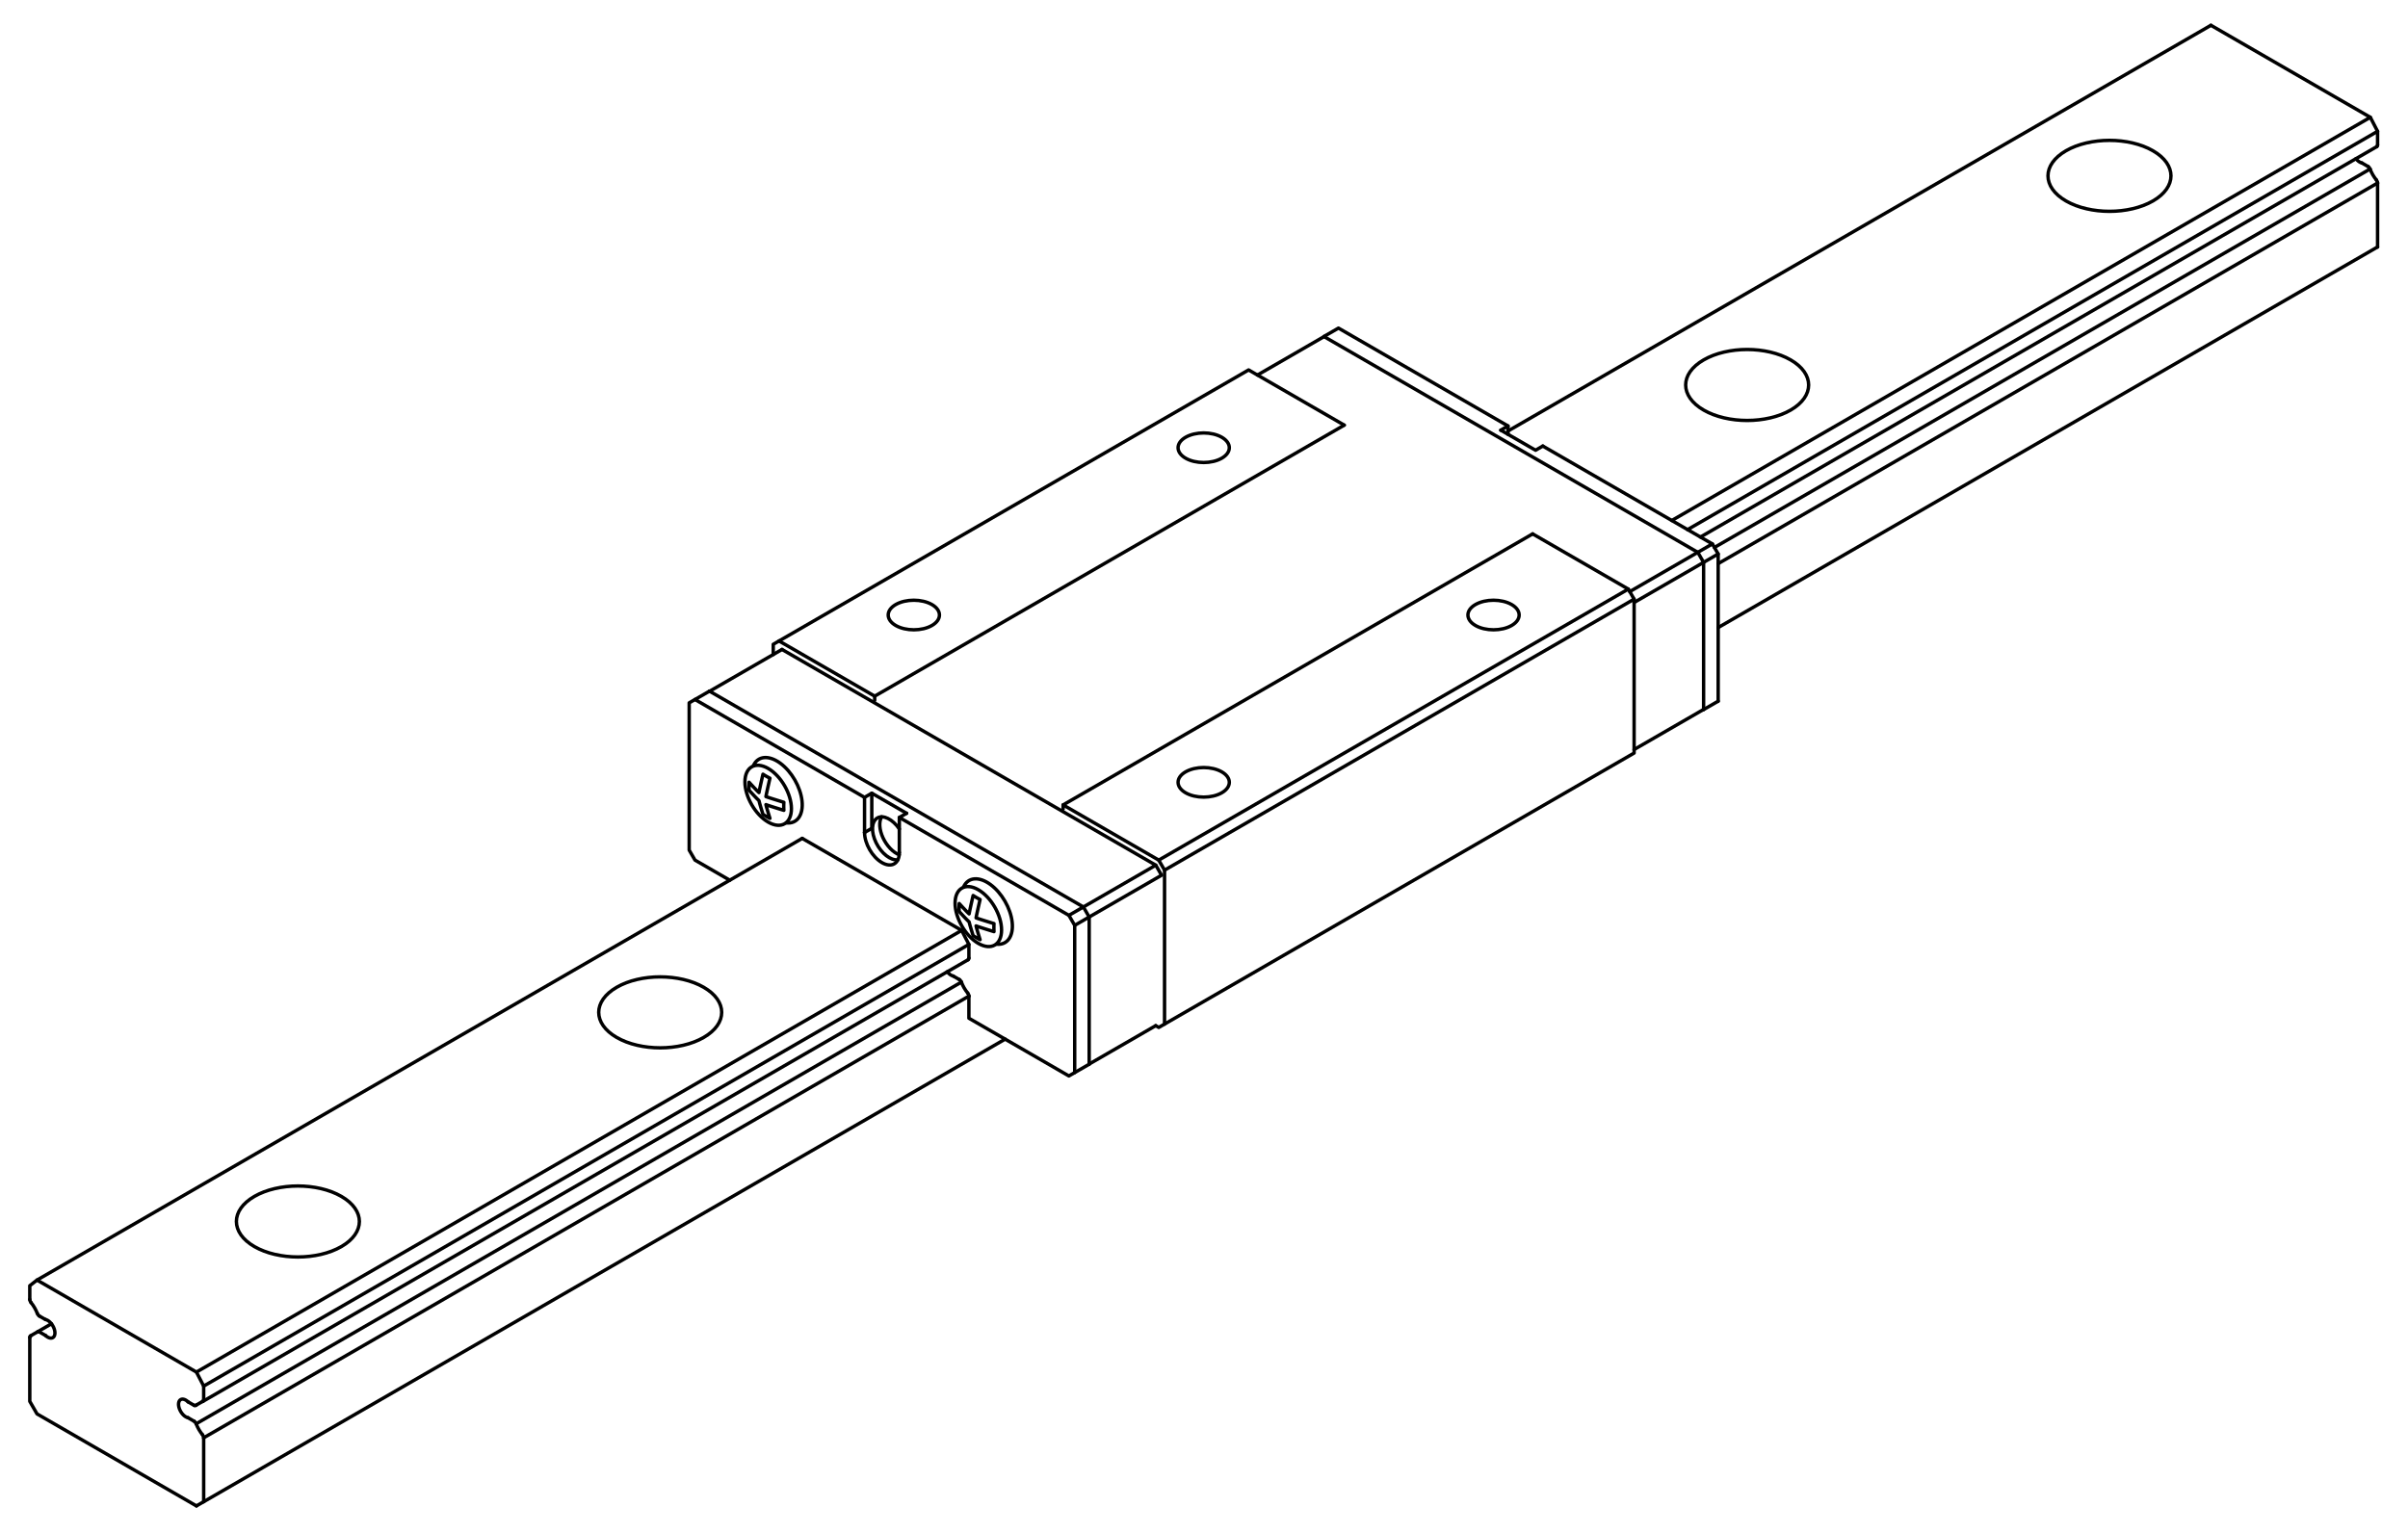 <?xml version="1.0" encoding="utf-8"?>
<!-- Generator: Adobe Illustrator 22.1.0, SVG Export Plug-In . SVG Version: 6.00 Build 0)  -->
<svg version="1.1" id="Layer_1" xmlns="http://www.w3.org/2000/svg" xmlns:xlink="http://www.w3.org/1999/xlink" x="0px" y="0px"
	 viewBox="0 0 4000 2547.826" style="enable-background:new 0 0 4000 2547.826;" xml:space="preserve">
<style type="text/css">
	.st0{fill:none;stroke:#000000;stroke-width:5.669;stroke-linecap:round;stroke-linejoin:round;stroke-miterlimit:10;}
</style>
<polyline class="st0" points="3672.623,42.024 3937.437,194.915 3949.457,218.198 3949.457,241.05 "/>
<path class="st0" d="M3948.337,243.521c0.723-0.417,1.129-1.313,1.131-2.491"/>
<path class="st0" d="M3913.473,263.666c3,3.837,6.646,6.429,9.982,7.098"/>
<line class="st0" x1="3923.449" y1="270.776" x2="3933.61" y2="276.635"/>
<path class="st0" d="M3936.98,280.842c-0.679-1.795-1.962-3.403-3.355-4.206"/>
<path class="st0" d="M3936.981,280.837c2.473,6.525,6.117,12.838,10.532,18.242"/>
<path class="st0" d="M3949.468,304.093c0.001-1.607-0.75-3.523-1.964-5.009"/>
<line class="st0" x1="3949.457" y1="304.113" x2="3949.457" y2="410.349"/>
<line class="st0" x1="75.476" y1="2218.9" x2="65.314" y2="2213.041"/>
<path class="st0" d="M65.329,2213.042c-1.393-0.803-2.678-0.674-3.36,0.336"/>
<path class="st0" d="M51.45,2219.465c-1.216,0.085-1.97,1.134-1.971,2.741"/>
<polyline class="st0" points="49.468,2222.208 49.468,2328.444 61.488,2349.285 326.301,2502.176 "/>
<path class="st0" d="M312.339,2329.225c-4.961-4.735-10.4-5.843-13.468-2.741c-3.069,3.101-3.068,9.704,0.002,16.35
	c3.07,6.647,8.509,11.823,13.47,12.818"/>
<path class="st0" d="M422.61,1987.897c-39.888,23.028-39.888,60.363,0,83.391c39.888,23.028,104.559,23.028,144.447,0
	c39.888-23.028,39.888-60.363,0-83.391C527.169,1964.869,462.497,1964.869,422.61,1987.897"/>
<path class="st0" d="M1024.465,1640.412c-39.888,23.028-39.888,60.363,0,83.391c39.888,23.028,104.56,23.028,144.448,0
	c39.888-23.028,39.888-60.363,0-83.391C1129.025,1617.384,1064.353,1617.384,1024.465,1640.412"/>
<path class="st0" d="M2830.032,597.979c-39.888,23.028-39.888,60.363,0,83.391c39.888,23.028,104.56,23.028,144.448,0
	s39.888-60.363,0-83.391C2934.592,574.951,2869.921,574.951,2830.032,597.979"/>
<path class="st0" d="M3431.888,250.495c-39.888,23.028-39.888,60.363,0,83.391c39.888,23.028,104.559,23.028,144.447,0
	c39.889-23.028,39.889-60.363,0-83.391C3536.448,227.467,3471.776,227.467,3431.888,250.495"/>
<line class="st0" x1="322.496" y1="2361.522" x2="312.335" y2="2355.663"/>
<path class="st0" d="M325.867,2365.729c-0.68-1.795-1.963-3.403-3.356-4.206"/>
<line class="st0" x1="3936.961" y1="280.85" x2="2847.852" y2="909.644"/>
<line class="st0" x1="1596.968" y1="1631.853" x2="325.847" y2="2365.738"/>
<path class="st0" d="M325.868,2365.724c2.473,6.525,6.117,12.838,10.532,18.242"/>
<path class="st0" d="M338.354,2388.98c0.001-1.607-0.75-3.523-1.964-5.009"/>
<line class="st0" x1="3949.457" y1="304.113" x2="2854.1" y2="936.517"/>
<line class="st0" x1="1609.464" y1="1655.116" x2="338.343" y2="2389"/>
<line class="st0" x1="338.343" y1="2495.236" x2="338.343" y2="2389"/>
<line class="st0" x1="3949.457" y1="410.349" x2="2854.1" y2="1042.753"/>
<polyline class="st0" points="1669.651,1726.61 338.343,2495.236 326.301,2502.176 "/>
<line class="st0" x1="312.335" y1="2329.223" x2="322.496" y2="2335.103"/>
<path class="st0" d="M322.503,2335.081c1.393,0.803,2.678,0.674,3.36-0.336"/>
<line class="st0" x1="336.376" y1="2328.682" x2="325.847" y2="2334.757"/>
<path class="st0" d="M336.383,2328.658c1.216-0.085,1.97-1.134,1.971-2.741"/>
<line class="st0" x1="338.343" y1="2325.937" x2="338.343" y2="2303.085"/>
<line class="st0" x1="3949.457" y1="218.198" x2="2803.251" y2="879.982"/>
<polyline class="st0" points="1609.464,1569.223 338.343,2303.085 326.301,2279.802 "/>
<line class="st0" x1="3937.437" y1="194.915" x2="2777.049" y2="864.849"/>
<polyline class="st0" points="1597.421,1545.917 326.301,2279.802 61.488,2126.911 "/>
<line class="st0" x1="3672.623" y1="42.024" x2="2505.015" y2="716.131"/>
<polyline class="st0" points="1332.608,1393.027 61.488,2126.911 49.468,2136.293 49.468,2159.145 "/>
<path class="st0" d="M49.478,2159.143c-0.001,1.607,0.75,3.523,1.964,5.009"/>
<path class="st0" d="M61.965,2182.399c-2.473-6.525-6.117-12.838-10.532-18.242"/>
<path class="st0" d="M61.966,2182.395c0.68,1.795,1.963,3.403,3.356,4.206"/>
<line class="st0" x1="65.314" y1="2186.623" x2="75.476" y2="2192.482"/>
<path class="st0" d="M75.494,2218.898c4.961,4.735,10.4,5.843,13.468,2.741c3.069-3.101,3.068-9.704-0.002-16.35
	c-3.07-6.647-8.509-11.823-13.47-12.818"/>
<polyline class="st0" points="62.591,2212.782 85.464,2199.573 50.592,2219.7 "/>
<line class="st0" x1="337.219" y1="2328.423" x2="1608.339" y2="1594.561"/>
<line class="st0" x1="2824.633" y1="892.327" x2="3948.332" y2="243.536"/>
<path class="st0" d="M1487.889,1004.528c-16.62,9.596-16.62,25.152,0,34.748c16.62,9.595,43.566,9.595,60.186,0
	c16.619-9.595,16.619-25.152,0-34.748C1531.454,994.932,1504.508,994.932,1487.889,1004.528"/>
<path class="st0" d="M1969.391,726.548c-16.62,9.596-16.62,25.152,0,34.748c16.62,9.595,43.566,9.595,60.186,0
	c16.619-9.596,16.619-25.152,0-34.748C2012.956,716.953,1986.01,716.953,1969.391,726.548"/>
<path class="st0" d="M1969.391,1282.507c-16.62,9.596-16.62,25.152,0,34.748c16.62,9.595,43.566,9.595,60.186,0
	c16.619-9.596,16.619-25.152,0-34.748C2012.956,1272.911,1986.01,1272.911,1969.391,1282.507"/>
<path class="st0" d="M2450.871,1004.528c-16.619,9.596-16.619,25.152,0,34.748c16.62,9.595,43.566,9.595,60.186,0
	c16.619-9.595,16.619-25.152,0-34.748C2494.437,994.932,2467.491,994.932,2450.871,1004.528"/>
<path class="st0" d="M1573.481,1614.669c3,3.837,6.646,6.429,9.982,7.098"/>
<path class="st0" d="M1464.449,1357.254c-4.77,8.013-3.869,21.49,2.329,34.822s16.631,24.238,26.959,28.178"/>
<path class="st0" d="M1493.907,1377.383c-11.093-16.234-26.788-24.036-36.591-18.19s-10.637,23.506-1.946,41.172
	s24.182,29.793,36.114,28.275"/>
<path class="st0" d="M1306.676,1367.345c17.585,1.691,28.07-13.285,25.575-36.53c-2.494-23.245-17.348-48.975-36.231-62.759
	s-37.096-12.193-44.424,3.881"/>
<path class="st0" d="M1655.76,1568.879c17.585,1.691,28.07-13.286,25.575-36.531c-2.494-23.245-17.348-48.975-36.231-62.759
	c-18.883-13.784-37.096-12.193-44.424,3.881"/>
<path class="st0" d="M1237.43,1299.147c-0.004,24.623,17.28,54.562,38.605,66.871c21.324,12.31,38.615,2.328,38.618-22.295
	c0.004-24.623-17.28-54.562-38.605-66.871C1254.724,1264.542,1237.434,1274.524,1237.43,1299.147"/>
<polyline class="st0" points="1244.294,1313.079 1244.683,1313.511 1245.051,1313.9 1245.418,1314.311 1245.764,1314.679 
	1246.11,1315.046 1246.434,1315.414 1247.083,1316.084 1247.666,1316.733 1248.229,1317.338 1248.748,1317.9 1249.267,1318.441 
	1249.742,1318.959 1250.196,1319.435 1250.607,1319.911 1251.018,1320.343 1251.406,1320.754 1251.796,1321.164 1252.142,1321.532 
	1252.488,1321.9 1252.812,1322.245 1253.136,1322.57 1253.439,1322.894 1253.72,1323.197 1254.001,1323.499 1254.26,1323.78 
	1254.779,1324.321 1255.255,1324.796 1255.688,1325.272 1256.12,1325.705 1256.509,1326.094 1256.877,1326.483 1257.223,1326.829 
	1257.547,1327.175 1257.871,1327.477 1258.173,1327.78 1258.455,1328.061 1258.736,1328.321 1258.995,1328.58 1259.233,1328.818 
	1259.492,1329.056 1259.946,1329.488 1260.357,1329.899 1260.768,1330.266 1260.876,1330.785 1261.006,1331.347 1261.157,1331.974 
	1261.243,1332.298 1261.33,1332.644 1261.417,1332.99 1261.503,1333.358 1261.611,1333.747 1261.719,1334.158 1261.849,1334.59 
	1261.957,1335.044 1262.087,1335.52 1262.238,1336.038 1262.389,1336.579 1262.562,1337.141 1262.735,1337.768 1262.93,1338.417 
	1263.125,1339.13 1263.232,1339.497 1263.362,1339.887 1263.471,1340.298 1263.6,1340.708 1263.729,1341.141 1263.859,1341.616 
	1264.011,1342.092 1264.162,1342.589 1264.314,1343.108 1264.487,1343.648 1264.66,1344.232 1264.832,1344.838 1265.027,1345.465 
	1265.243,1346.135 1265.459,1346.826 1265.676,1347.583 1265.935,1348.361 1266.194,1349.205 1266.453,1350.091 1266.605,1350.545 
	1266.756,1351.021 1266.908,1351.518 1267.059,1352.037 1267.232,1352.556 1267.405,1353.118 1268.788,1354.004 1270.172,1354.869 
	1271.578,1355.712 1273.004,1356.555 1274.453,1357.377 1275.922,1358.177 1277.414,1358.977 1278.971,1359.776 1278.798,1359.236 
	1278.625,1358.717 1278.474,1358.198 1278.301,1357.701 1278.172,1357.225 1278.02,1356.75 1277.739,1355.863 1277.479,1355.042 
	1277.241,1354.242 1277.004,1353.507 1276.787,1352.794 1276.593,1352.123 1276.398,1351.496 1276.204,1350.891 1276.031,1350.329 
	1275.879,1349.767 1275.707,1349.248 1275.555,1348.751 1275.425,1348.275 1275.274,1347.821 1275.145,1347.389 1275.036,1346.956 
	1274.906,1346.567 1274.799,1346.178 1274.69,1345.789 1274.475,1345.097 1274.28,1344.427 1274.107,1343.821 1273.934,1343.238 
	1273.783,1342.697 1273.653,1342.2 1273.523,1341.724 1273.393,1341.27 1273.286,1340.838 1273.177,1340.427 1273.069,1340.038 
	1272.983,1339.67 1272.874,1339.303 1272.788,1338.957 1272.723,1338.633 1272.572,1338.028 1272.442,1337.465 1272.334,1336.925 
	1272.961,1337.163 1273.653,1337.401 1274.388,1337.682 1274.799,1337.811 1275.209,1337.963 1275.664,1338.114 1276.117,1338.265 
	1276.615,1338.438 1277.134,1338.611 1277.674,1338.784 1278.257,1338.979 1278.863,1339.173 1279.533,1339.39 1280.225,1339.627 
	1280.96,1339.865 1281.76,1340.125 1282.625,1340.384 1283.532,1340.687 1284.03,1340.838 1284.549,1340.989 1285.068,1341.162 
	1285.63,1341.335 1286.192,1341.53 1286.798,1341.703 1287.424,1341.897 1288.072,1342.113 1288.764,1342.33 1289.5,1342.546 
	1290.256,1342.784 1291.056,1343.043 1291.899,1343.302 1292.764,1343.584 1293.716,1343.865 1294.688,1344.167 1295.748,1344.491 
	1296.85,1344.838 1298.039,1345.205 1298.645,1345.4 1299.293,1345.594 1299.964,1345.789 1300.634,1346.005 1301.347,1346.221 
	1302.082,1346.437 1301.996,1344.794 1301.93,1343.151 1301.909,1341.508 1301.887,1339.865 1301.909,1338.222 1301.93,1336.536 
	1301.996,1334.828 1302.082,1333.099 1301.347,1332.882 1300.634,1332.644 1299.964,1332.45 1299.293,1332.233 1298.645,1332.039 
	1298.039,1331.844 1296.85,1331.499 1295.748,1331.152 1294.688,1330.828 1293.716,1330.526 1292.764,1330.223 1291.899,1329.964 
	1291.056,1329.704 1290.256,1329.445 1289.5,1329.207 1288.764,1328.991 1288.072,1328.774 1287.424,1328.558 1286.798,1328.364 
	1286.192,1328.169 1285.63,1327.996 1285.068,1327.823 1284.549,1327.65 1284.03,1327.499 1283.532,1327.348 1282.625,1327.045 
	1281.76,1326.764 1280.96,1326.505 1280.225,1326.267 1279.533,1326.05 1278.863,1325.834 1278.257,1325.64 1277.674,1325.445 
	1277.134,1325.251 1276.615,1325.078 1276.117,1324.926 1275.664,1324.753 1275.209,1324.602 1274.799,1324.472 1274.388,1324.321 
	1273.653,1324.062 1272.961,1323.824 1272.334,1323.586 1272.442,1322.916 1272.572,1322.202 1272.723,1321.424 1272.788,1320.991 
	1272.874,1320.559 1272.983,1320.105 1273.069,1319.63 1273.177,1319.111 1273.286,1318.592 1273.393,1318.008 1273.523,1317.424 
	1273.653,1316.797 1273.783,1316.105 1273.934,1315.392 1274.107,1314.636 1274.28,1313.814 1274.475,1312.928 1274.69,1311.998 
	1274.799,1311.501 1274.906,1310.96 1275.036,1310.42 1275.145,1309.858 1275.274,1309.274 1275.425,1308.669 1275.555,1308.02 
	1275.707,1307.35 1275.879,1306.636 1276.031,1305.901 1276.204,1305.123 1276.398,1304.323 1276.593,1303.458 1276.787,1302.55 
	1277.004,1301.599 1277.241,1300.583 1277.479,1299.524 1277.739,1298.378 1278.02,1297.189 1278.172,1296.562 1278.301,1295.892 
	1278.474,1295.221 1278.625,1294.53 1278.798,1293.816 1278.971,1293.06 1277.414,1292.26 1275.922,1291.46 1274.453,1290.66 
	1273.004,1289.838 1271.578,1288.995 1270.172,1288.152 1268.788,1287.287 1267.405,1286.401 1267.232,1287.136 1267.059,1287.849 
	1266.908,1288.563 1266.756,1289.233 1266.605,1289.882 1266.453,1290.508 1266.194,1291.719 1265.935,1292.843 1265.676,1293.925 
	1265.459,1294.919 1265.243,1295.87 1265.027,1296.778 1264.832,1297.643 1264.66,1298.464 1264.487,1299.221 1264.314,1299.978 
	1264.162,1300.67 1264.011,1301.34 1263.859,1301.988 1263.729,1302.594 1263.6,1303.199 1263.471,1303.761 1263.362,1304.302 
	1263.232,1304.821 1263.125,1305.318 1262.93,1306.269 1262.735,1307.134 1262.562,1307.955 1262.389,1308.733 1262.238,1309.447 
	1262.087,1310.117 1261.957,1310.744 1261.849,1311.349 1261.719,1311.912 1261.611,1312.452 1261.503,1312.949 1261.417,1313.425 
	1261.33,1313.9 1261.243,1314.333 1261.157,1314.744 1261.006,1315.522 1260.876,1316.257 1260.768,1316.906 1260.357,1316.538 
	1259.946,1316.149 1259.492,1315.717 1259.233,1315.479 1258.995,1315.241 1258.736,1314.981 1258.455,1314.722 1258.173,1314.441 
	1257.871,1314.138 1257.547,1313.814 1257.223,1313.49 1256.877,1313.122 1256.509,1312.755 1256.12,1312.344 1255.688,1311.933 
	1255.255,1311.457 1254.779,1310.96 1254.26,1310.441 1254.001,1310.16 1253.72,1309.858 1253.439,1309.555 1253.136,1309.231 
	1252.812,1308.906 1252.488,1308.561 1252.142,1308.193 1251.796,1307.804 1251.406,1307.415 1251.018,1307.004 1250.607,1306.572 
	1250.196,1306.096 1249.742,1305.62 1249.267,1305.101 1248.748,1304.561 1248.229,1303.999 1247.666,1303.394 1247.083,1302.745 
	1246.434,1302.075 1246.11,1301.707 1245.764,1301.34 1245.418,1300.972 1245.051,1300.561 1244.683,1300.151 1244.294,1299.74 
	1244.208,1301.469 1244.164,1303.177 1244.121,1304.864 1244.121,1306.507 1244.121,1308.15 1244.164,1309.793 1244.208,1311.436 
	1244.294,1313.079 "/>
<path class="st0" d="M1586.515,1500.68c-0.004,24.623,17.28,54.562,38.605,66.871c21.324,12.31,38.615,2.328,38.618-22.295
	c0.004-24.623-17.28-54.562-38.605-66.871C1603.809,1466.076,1586.518,1476.058,1586.515,1500.68"/>
<polyline class="st0" points="1593.378,1514.613 1593.768,1515.045 1594.135,1515.456 1594.503,1515.845 1594.849,1516.234 
	1595.194,1516.602 1595.519,1516.948 1596.146,1517.639 1596.751,1518.266 1597.314,1518.872 1597.832,1519.456 1598.33,1519.996 
	1598.805,1520.493 1599.259,1520.991 1599.692,1521.444 1600.102,1521.877 1600.491,1522.309 1600.859,1522.698 1601.227,1523.066 
	1601.551,1523.434 1601.897,1523.779 1602.199,1524.125 1602.502,1524.428 1602.783,1524.752 1603.064,1525.033 1603.345,1525.314 
	1603.842,1525.855 1604.318,1526.352 1604.772,1526.806 1605.182,1527.239 1605.572,1527.627 1605.94,1528.017 1606.285,1528.363 
	1606.631,1528.708 1606.934,1529.011 1607.236,1529.314 1607.517,1529.595 1607.799,1529.876 1608.058,1530.114 1608.318,1530.373 
	1608.555,1530.589 1609.009,1531.022 1609.442,1531.432 1609.853,1531.8 1609.96,1532.319 1610.09,1532.903 1610.241,1533.508 
	1610.307,1533.832 1610.393,1534.178 1610.501,1534.524 1610.587,1534.891 1610.696,1535.281 1610.804,1535.692 1610.912,1536.124 
	1611.042,1536.578 1611.171,1537.054 1611.301,1537.572 1611.474,1538.113 1611.625,1538.696 1611.798,1539.302 1611.993,1539.95 
	1612.209,1540.664 1612.317,1541.031 1612.425,1541.421 1612.555,1541.831 1612.663,1542.242 1612.792,1542.696 1612.944,1543.15 
	1613.074,1543.626 1613.225,1544.123 1613.398,1544.642 1613.55,1545.182 1613.722,1545.766 1613.917,1546.371 1614.111,1546.998 
	1614.306,1547.669 1614.522,1548.36 1614.76,1549.117 1614.997,1549.895 1615.257,1550.738 1615.538,1551.625 1615.689,1552.079 
	1615.819,1552.576 1615.992,1553.052 1616.143,1553.57 1616.316,1554.111 1616.489,1554.651 1617.873,1555.538 1619.257,1556.403 
	1620.662,1557.267 1622.089,1558.089 1623.516,1558.911 1624.986,1559.71 1626.499,1560.532 1628.034,1561.332 1627.861,1560.77 
	1627.71,1560.251 1627.537,1559.732 1627.386,1559.235 1627.234,1558.759 1627.083,1558.305 1626.823,1557.397 1626.564,1556.576 
	1626.304,1555.776 1626.088,1555.041 1625.872,1554.349 1625.656,1553.679 1625.461,1553.03 1625.288,1552.425 1625.115,1551.863 
	1624.942,1551.322 1624.791,1550.803 1624.64,1550.306 1624.489,1549.809 1624.359,1549.355 1624.229,1548.922 1624.099,1548.512 
	1623.991,1548.101 1623.862,1547.712 1623.753,1547.344 1623.559,1546.631 1623.365,1545.982 1623.192,1545.355 1623.019,1544.793 
	1622.867,1544.253 1622.716,1543.734 1622.586,1543.258 1622.478,1542.804 1622.348,1542.372 1622.24,1541.961 1622.132,1541.572 
	1622.046,1541.204 1621.959,1540.837 1621.873,1540.513 1621.786,1540.188 1621.635,1539.562 1621.505,1538.999 1621.397,1538.459 
	1622.024,1538.696 1622.716,1538.956 1623.473,1539.215 1623.883,1539.345 1624.294,1539.497 1624.726,1539.648 1625.202,1539.799 
	1625.7,1539.972 1626.218,1540.145 1626.759,1540.318 1627.342,1540.513 1627.948,1540.707 1628.596,1540.923 1629.288,1541.161 
	1630.044,1541.399 1630.844,1541.658 1631.688,1541.918 1632.618,1542.22 1633.115,1542.372 1633.612,1542.545 1634.153,1542.696 
	1634.693,1542.869 1635.276,1543.064 1635.882,1543.258 1636.509,1543.453 1637.157,1543.647 1637.849,1543.864 1638.563,1544.101 
	1639.319,1544.339 1640.119,1544.577 1640.962,1544.836 1641.848,1545.117 1642.779,1545.399 1643.773,1545.701 1644.811,1546.025 
	1645.935,1546.371 1647.102,1546.739 1647.729,1546.934 1648.378,1547.128 1649.027,1547.323 1649.718,1547.539 1650.41,1547.755 
	1651.145,1547.971 1651.059,1546.328 1651.016,1544.685 1650.972,1543.064 1650.972,1541.421 1650.972,1539.756 1651.016,1538.07 
	1651.059,1536.362 1651.145,1534.632 1650.41,1534.416 1649.718,1534.2 1649.027,1533.984 1648.378,1533.789 1647.729,1533.594 
	1647.102,1533.4 1645.935,1533.032 1644.811,1532.686 1643.773,1532.362 1642.779,1532.06 1641.848,1531.778 1640.962,1531.497 
	1640.119,1531.238 1639.319,1530.979 1638.563,1530.741 1637.849,1530.525 1637.157,1530.308 1636.509,1530.114 1635.882,1529.897 
	1635.276,1529.725 1634.693,1529.53 1634.153,1529.357 1633.612,1529.184 1633.115,1529.033 1632.618,1528.881 1631.688,1528.579 
	1630.844,1528.319 1630.044,1528.06 1629.288,1527.822 1628.596,1527.584 1627.948,1527.368 1627.342,1527.174 1626.759,1526.979 
	1626.218,1526.806 1625.7,1526.633 1625.202,1526.46 1624.726,1526.309 1624.294,1526.157 1623.883,1526.006 1623.473,1525.876 
	1622.716,1525.595 1622.024,1525.358 1621.397,1525.12 1621.505,1524.45 1621.635,1523.736 1621.786,1522.958 1621.873,1522.547 
	1621.959,1522.093 1622.046,1521.639 1622.132,1521.164 1622.24,1520.645 1622.348,1520.126 1622.478,1519.564 1622.586,1518.958 
	1622.716,1518.331 1622.867,1517.661 1623.019,1516.948 1623.192,1516.17 1623.365,1515.348 1623.559,1514.483 1623.753,1513.532 
	1623.862,1513.035 1623.991,1512.516 1624.099,1511.975 1624.229,1511.391 1624.359,1510.808 1624.489,1510.202 1624.64,1509.554 
	1624.791,1508.884 1624.942,1508.17 1625.115,1507.435 1625.288,1506.657 1625.461,1505.857 1625.656,1504.992 1625.872,1504.084 
	1626.088,1503.133 1626.304,1502.139 1626.564,1501.058 1626.823,1499.933 1627.083,1498.723 1627.234,1498.096 1627.386,1497.447 
	1627.537,1496.777 1627.71,1496.064 1627.861,1495.35 1628.034,1494.615 1626.499,1493.815 1624.986,1492.994 1623.516,1492.194 
	1622.089,1491.372 1620.662,1490.551 1619.257,1489.686 1617.873,1488.821 1616.489,1487.935 1616.316,1488.67 1616.143,1489.405 
	1615.992,1490.097 1615.819,1490.767 1615.689,1491.416 1615.538,1492.042 1615.257,1493.253 1614.997,1494.399 1614.76,1495.458 
	1614.522,1496.474 1614.306,1497.426 1614.111,1498.333 1613.917,1499.177 1613.722,1499.998 1613.55,1500.776 1613.398,1501.512 
	1613.225,1502.203 1613.074,1502.873 1612.944,1503.522 1612.792,1504.149 1612.663,1504.733 1612.555,1505.295 1612.425,1505.835 
	1612.317,1506.354 1612.209,1506.851 1611.993,1507.803 1611.798,1508.689 1611.625,1509.511 1611.474,1510.267 1611.301,1510.981 
	1611.171,1511.651 1611.042,1512.278 1610.912,1512.883 1610.804,1513.445 1610.696,1513.986 1610.587,1514.483 1610.501,1514.98 
	1610.393,1515.434 1610.307,1515.867 1610.241,1516.277 1610.09,1517.077 1609.96,1517.791 1609.853,1518.461 1609.442,1518.094 
	1609.009,1517.683 1608.555,1517.25 1608.318,1517.034 1608.058,1516.775 1607.799,1516.515 1607.517,1516.256 1607.236,1515.975 
	1606.934,1515.672 1606.631,1515.369 1606.285,1515.024 1605.94,1514.678 1605.572,1514.288 1605.182,1513.899 1604.772,1513.467 
	1604.318,1512.991 1603.842,1512.516 1603.345,1511.975 1603.064,1511.694 1602.783,1511.391 1602.502,1511.089 1602.199,1510.765 
	1601.897,1510.44 1601.551,1510.095 1601.227,1509.727 1600.859,1509.359 1600.491,1508.948 1600.102,1508.538 1599.692,1508.105 
	1599.259,1507.652 1598.805,1507.154 1598.33,1506.635 1597.832,1506.117 1597.314,1505.533 1596.751,1504.927 1596.146,1504.3 
	1595.519,1503.609 1595.194,1503.241 1594.849,1502.873 1594.503,1502.506 1594.135,1502.117 1593.768,1501.706 1593.378,1501.274 
	1593.292,1503.003 1593.227,1504.711 1593.205,1506.398 1593.184,1508.062 1593.205,1509.705 1593.227,1511.349 1593.292,1512.97 
	1593.378,1514.613 "/>
<polyline class="st0" points="2829.908,1178.759 2829.908,934.419 2820.266,917.729 2199.407,559.284 "/>
<polyline class="st0" points="2492.974,714.747 2505.015,707.786 2505.015,721.687 "/>
<polyline class="st0" points="2562.803,741.144 2550.761,748.105 2492.974,714.747 "/>
<polyline class="st0" points="2505.015,707.786 2223.361,545.166 2199.278,559.068 "/>
<polyline class="st0" points="2820.396,917.665 2844.458,903.763 2562.803,741.144 "/>
<polyline class="st0" points="2854.1,1165.074 2854.1,920.454 2844.458,903.763 "/>
<line class="st0" x1="2830.016" y1="934.354" x2="2854.1" y2="920.454"/>
<line class="st0" x1="2830.016" y1="1178.975" x2="2854.1" y2="1165.074"/>
<line class="st0" x1="2714.462" y1="1001.071" x2="2829.908" y2="934.419"/>
<line class="st0" x1="2714.462" y1="1245.411" x2="2829.908" y2="1178.759"/>
<line class="st0" x1="2707.241" y1="982.998" x2="2820.266" y2="917.729"/>
<line class="st0" x1="2088.782" y1="623.147" x2="2199.407" y2="559.284"/>
<polyline class="st0" points="1178.528,1148.406 1799.647,1507.003 1809.267,1523.671 1809.267,1768.314 "/>
<polyline class="st0" points="1505.951,1351.323 1493.909,1358.285 1493.909,1416.656 "/>
<polyline class="st0" points="1436.121,1383.298 1436.121,1324.926 1448.163,1317.965 "/>
<line class="st0" x1="1448.163" y1="1376.337" x2="1436.121" y2="1383.298"/>
<polyline class="st0" points="1505.951,1351.323 1448.163,1317.965 1448.163,1376.337 "/>
<polyline class="st0" points="1493.909,1358.285 1775.564,1520.904 1799.647,1507.003 "/>
<polyline class="st0" points="1178.528,1148.406 1154.466,1162.285 1436.121,1324.926 "/>
<path class="st0" d="M1436.145,1383.283c-0.005,18.423,12.926,40.823,28.883,50.031c15.957,9.208,28.896,1.738,28.901-16.685"/>
<polyline class="st0" points="1212.233,1462.51 1154.466,1429.152 1144.824,1412.484 1144.824,1167.863 1154.466,1162.285 "/>
<polyline class="st0" points="1332.608,1393.027 1597.421,1545.917 1609.464,1569.223 1609.464,1592.053 "/>
<path class="st0" d="M1608.344,1594.524c0.723-0.417,1.129-1.313,1.13-2.491"/>
<line class="st0" x1="1583.456" y1="1621.779" x2="1593.595" y2="1627.638"/>
<path class="st0" d="M1596.965,1631.845c-0.68-1.795-1.962-3.403-3.355-4.206"/>
<path class="st0" d="M1596.966,1631.84c2.473,6.525,6.117,12.838,10.532,18.242"/>
<path class="st0" d="M1609.474,1655.096c0.001-1.607-0.75-3.523-1.964-5.009"/>
<polyline class="st0" points="1609.464,1655.116 1609.464,1691.847 1775.564,1787.771 1785.206,1782.193 1785.206,1537.572 
	1775.564,1520.904 "/>
<line class="st0" x1="1809.267" y1="1523.671" x2="1785.206" y2="1537.572"/>
<line class="st0" x1="1809.267" y1="1768.314" x2="1785.206" y2="1782.193"/>
<line class="st0" x1="1299.034" y1="1079.116" x2="1178.766" y2="1148.536"/>
<polyline class="st0" points="1299.034,1079.116 1919.893,1437.562 1799.647,1507.003 "/>
<polyline class="st0" points="1919.893,1437.562 1929.535,1454.252 1809.267,1523.671 "/>
<line class="st0" x1="1919.779" y1="1704.225" x2="1809.267" y2="1768.033"/>
<polyline class="st0" points="1452.984,1163.691 1452.984,1156.729 2232.981,706.402 "/>
<polyline class="st0" points="2545.94,887.095 1765.943,1337.422 1765.943,1344.383 "/>
<polyline class="st0" points="1765.943,1337.422 1924.822,1429.152 1934.464,1445.842 1934.464,1701.597 1924.822,1707.153 
	1919.784,1704.234 "/>
<polyline class="st0" points="1284.462,1087.526 1284.462,1070.555 1294.083,1064.999 1452.984,1156.729 "/>
<polyline class="st0" points="1294.083,1064.999 2074.103,614.672 2232.981,706.402 "/>
<polyline class="st0" points="2545.94,887.095 2704.841,978.825 1924.822,1429.152 "/>
<polyline class="st0" points="2704.841,978.825 2714.462,995.515 1934.464,1445.842 "/>
<polyline class="st0" points="2714.462,995.515 2714.462,1251.248 1934.464,1701.597 "/>
</svg>
